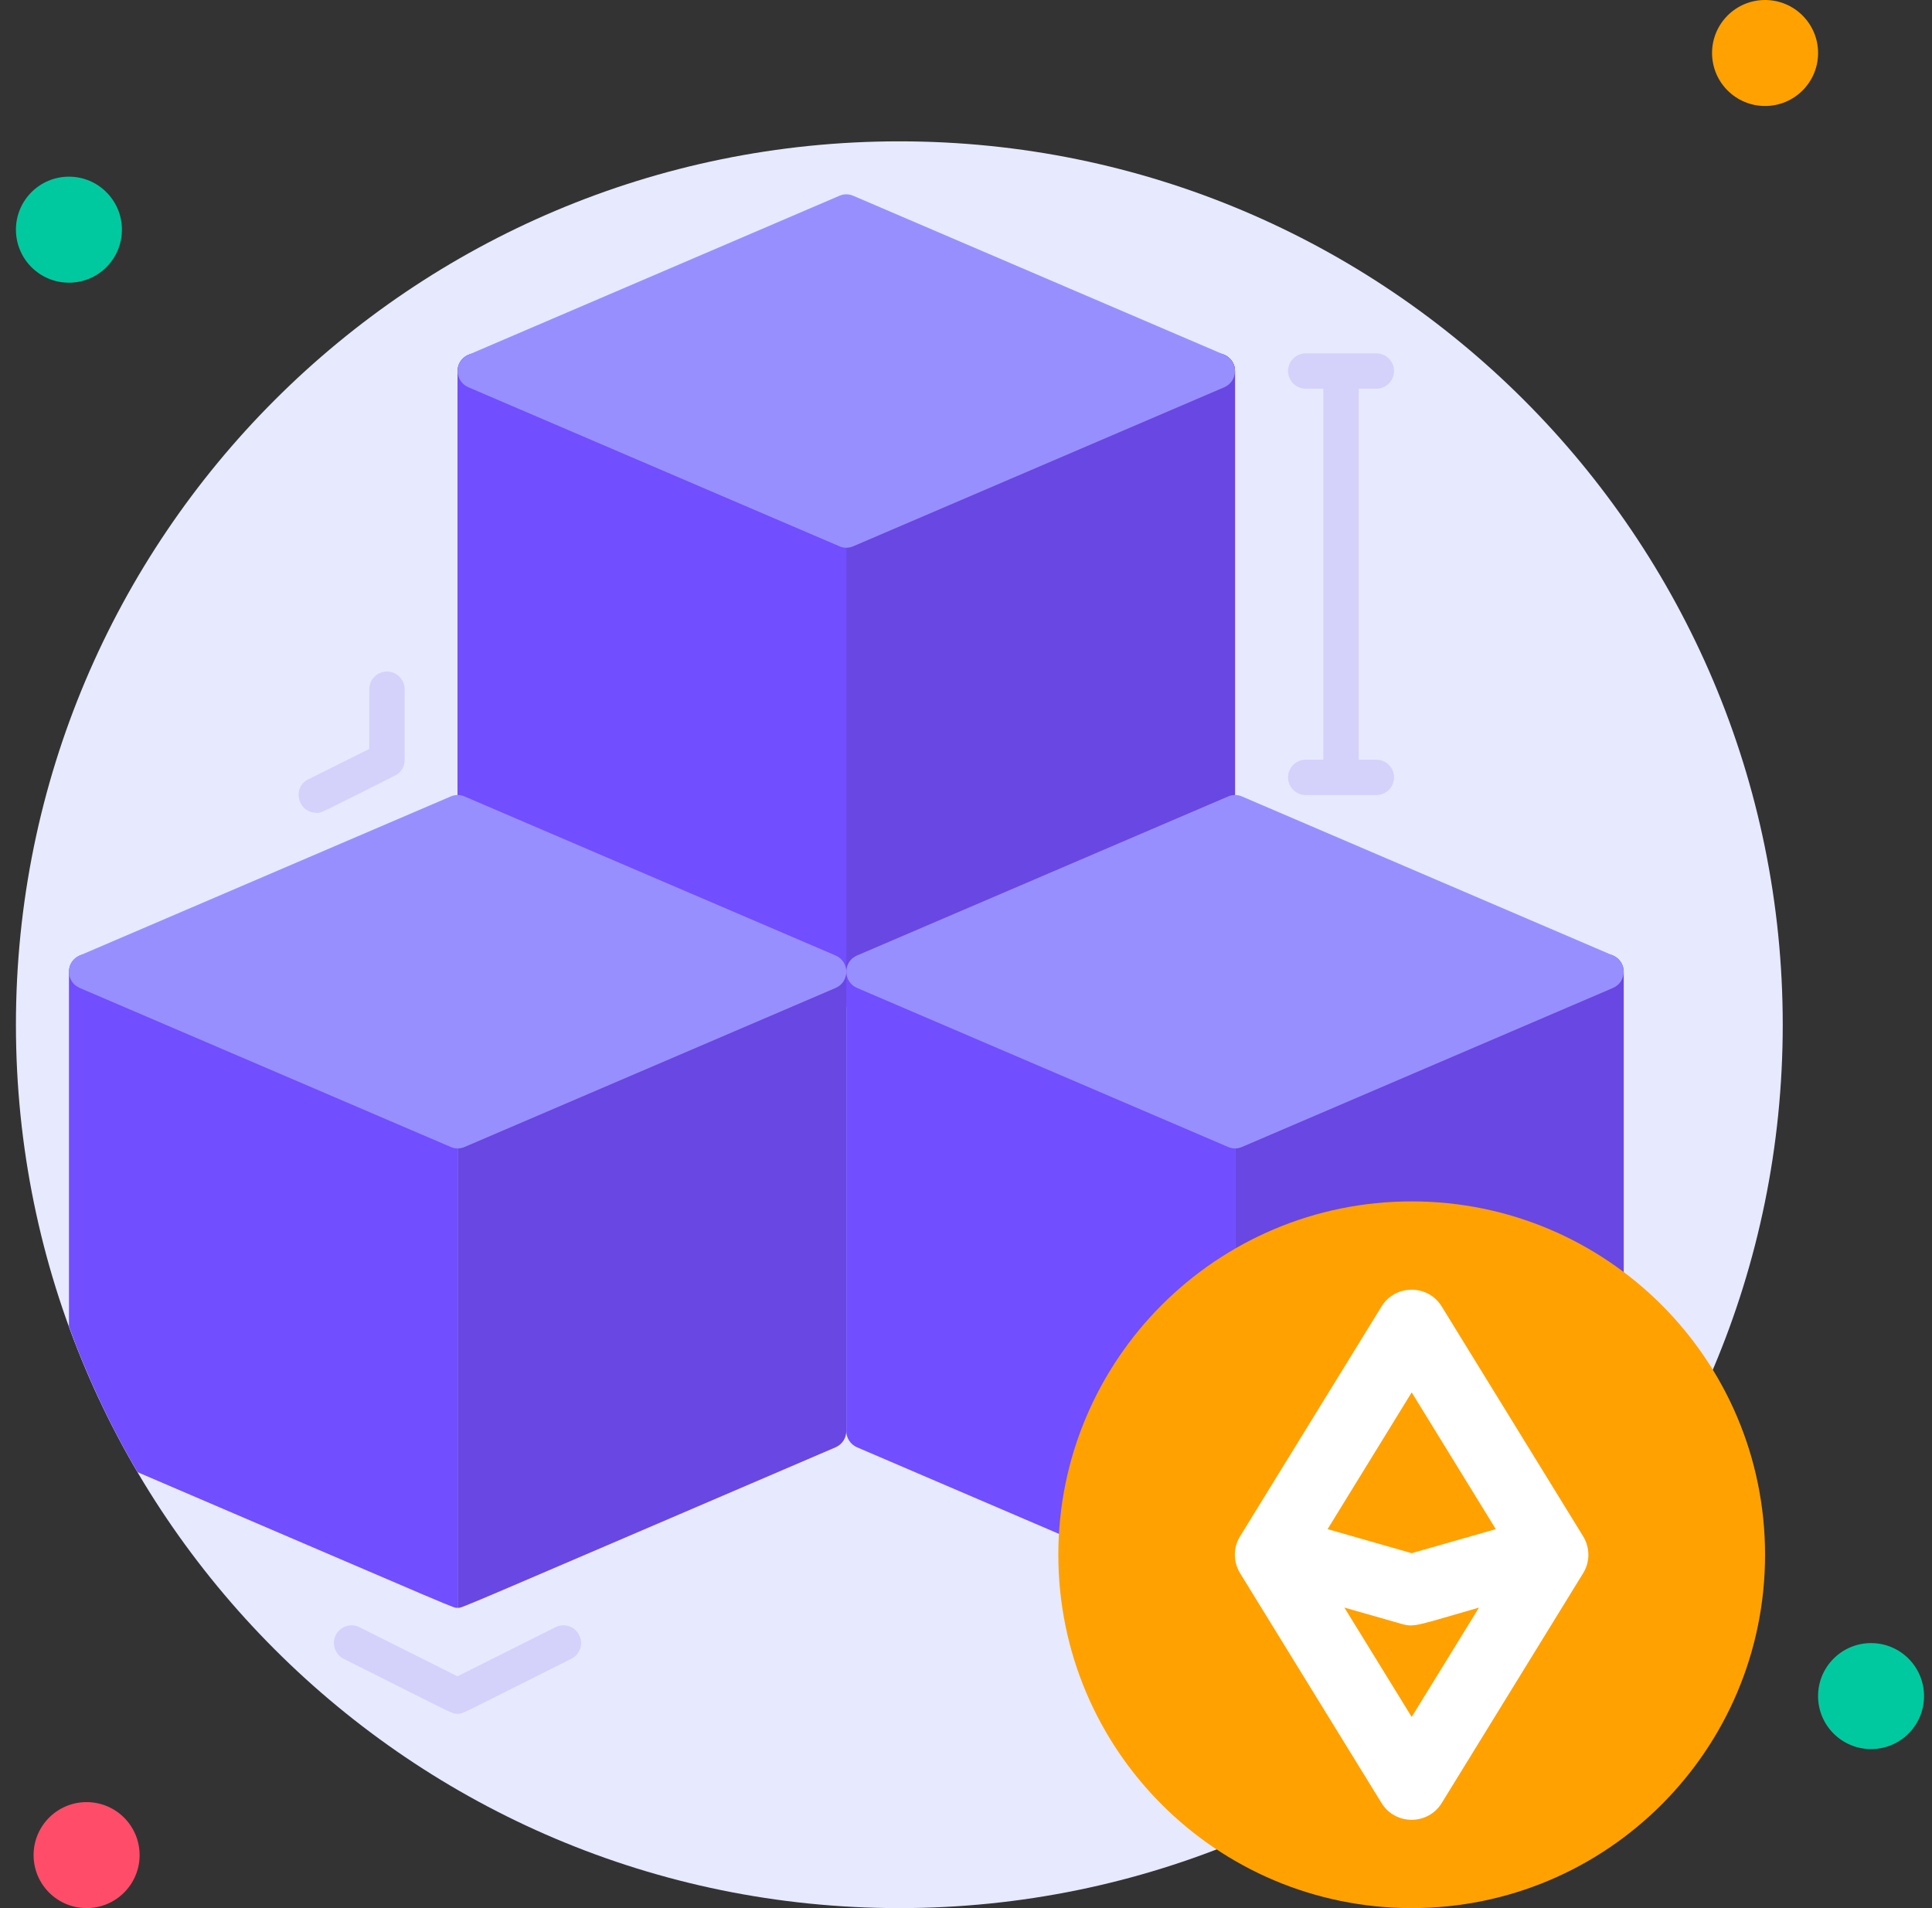 <svg width="81" height="80" viewBox="0 0 81 80" fill="none" xmlns="http://www.w3.org/2000/svg">
<rect x="0" y="0" width="81" height="80" fill="#333333" stroke="none"/>
<g id="Image" clip-path="url(#clip0_3413_15526)">
<path id="Vector" d="M37.705 80C58.16 80 74.742 63.418 74.742 42.963C74.742 22.508 58.16 5.926 37.705 5.926C17.25 5.926 0.668 22.508 0.668 42.963C0.668 63.418 17.25 80 37.705 80Z" fill="#E7E9FF"/>
<path id="Vector_2" d="M2.89 11.852C4.117 11.852 5.112 10.857 5.112 9.629C5.112 8.402 4.117 7.407 2.89 7.407C1.663 7.407 0.668 8.402 0.668 9.629C0.668 10.857 1.663 11.852 2.89 11.852Z" fill="#00C99F"/>
<path id="Vector_3" d="M74.001 4.444C75.229 4.444 76.224 3.45 76.224 2.222C76.224 0.995 75.229 0 74.001 0C72.774 0 71.779 0.995 71.779 2.222C71.779 3.45 72.774 4.444 74.001 4.444Z" fill="#FFA100"/>
<path id="Vector_4" d="M78.445 73.333C79.672 73.333 80.667 72.338 80.667 71.111C80.667 69.884 79.672 68.889 78.445 68.889C77.218 68.889 76.223 69.884 76.223 71.111C76.223 72.338 77.218 73.333 78.445 73.333Z" fill="#00C99F"/>
<path id="Vector_5" d="M3.63 80C4.858 80 5.853 79.005 5.853 77.778C5.853 76.551 4.858 75.556 3.63 75.556C2.403 75.556 1.408 76.551 1.408 77.778C1.408 79.005 2.403 80 3.63 80Z" fill="#FF4D69"/>
<path id="Vector_6" d="M51.778 15.555V34.815C51.778 35.111 51.6 35.377 51.326 35.496C34.726 42.614 35.704 42.222 35.482 42.222C35.26 42.222 36.289 42.629 19.637 35.496C19.363 35.377 19.186 35.111 19.186 34.815V15.555C19.186 15.014 19.748 14.674 20.215 14.874L35.482 21.415L50.748 14.874C51.237 14.666 51.778 15.029 51.778 15.555Z" fill="#714EFF"/>
<path id="Vector_7" d="M51.779 15.555V34.815C51.779 35.111 51.601 35.377 51.327 35.496C34.727 42.614 35.705 42.222 35.482 42.222V21.415L50.749 14.874C51.238 14.666 51.779 15.029 51.779 15.555Z" fill="#6947E2"/>
<path id="Vector_8" d="M35.482 21.415V42.222C35.26 42.222 36.289 42.63 19.637 35.496C19.363 35.378 19.186 35.111 19.186 34.815V15.556C19.186 15.015 19.748 14.674 20.215 14.874L35.482 21.415Z" fill="#714EFF"/>
<path id="Vector_9" d="M51.326 16.237L35.771 22.904C35.586 22.985 35.378 22.985 35.193 22.904L19.637 16.237C19.038 15.978 19.038 15.133 19.637 14.874L35.193 8.208C35.378 8.126 35.586 8.126 35.771 8.208L51.326 14.874C51.926 15.133 51.926 15.978 51.326 16.237Z" fill="#988FFF"/>
<path id="Vector_10" d="M35.482 40.741V60C35.482 60.296 35.304 60.563 35.03 60.681C18.43 67.8 19.408 67.407 19.186 67.407V46.6L34.452 40.059C34.941 39.852 35.482 40.215 35.482 40.741Z" fill="#6947E2"/>
<path id="Vector_11" d="M19.187 46.6V67.407C18.965 67.407 19.846 67.755 5.772 61.725C4.631 59.792 3.668 57.748 2.891 55.614V40.74C2.891 40.2 3.454 39.859 3.92 40.059L19.187 46.6Z" fill="#714EFF"/>
<path id="Vector_12" d="M35.032 41.422L19.476 48.089C19.291 48.17 19.083 48.17 18.898 48.089L3.343 41.422C2.743 41.163 2.743 40.318 3.343 40.059L18.898 33.392C19.083 33.311 19.291 33.311 19.476 33.392L35.032 40.059C35.632 40.318 35.632 41.163 35.032 41.422Z" fill="#988FFF"/>
<path id="Vector_13" d="M68.076 40.741V60C68.076 60.296 67.898 60.563 67.624 60.681C51.024 67.8 52.002 67.407 51.779 67.407V46.6L67.046 40.059C67.535 39.852 68.076 40.215 68.076 40.741Z" fill="#6947E2"/>
<path id="Vector_14" d="M51.779 46.6V67.407C51.556 67.407 52.586 67.814 35.934 60.681C35.66 60.562 35.482 60.296 35.482 60V40.74C35.482 40.2 36.045 39.859 36.512 40.059L51.779 46.6Z" fill="#714EFF"/>
<path id="Vector_15" d="M67.623 41.422L52.068 48.089C51.883 48.17 51.675 48.17 51.49 48.089L35.934 41.422C35.334 41.163 35.334 40.318 35.934 40.059L51.49 33.392C51.675 33.311 51.883 33.311 52.068 33.392L67.623 40.059C68.223 40.318 68.223 41.163 67.623 41.422Z" fill="#988FFF"/>
<path id="Vector_16" d="M59.186 80C67.368 80 74.001 73.367 74.001 65.185C74.001 57.003 67.368 50.37 59.186 50.37C51.004 50.37 44.371 57.003 44.371 65.185C44.371 73.367 51.004 80 59.186 80Z" fill="#FFA100"/>
<path id="Vector_17" d="M66.371 64.407L60.446 54.778C59.868 53.837 58.497 53.837 57.92 54.778L51.994 64.407C51.697 64.882 51.697 65.481 51.994 65.963L57.92 75.593C58.497 76.533 59.868 76.533 60.446 75.593L66.371 65.963C66.668 65.489 66.668 64.889 66.371 64.407ZM59.186 58.378L62.712 64.111L59.186 65.119L55.66 64.111L59.186 58.378ZM59.186 71.985L56.364 67.4L58.779 68.089C59.305 68.237 59.423 68.141 62.008 67.4L59.186 71.985Z" fill="white"/>
<path id="Vector_18" d="M57.706 31.852H56.965V16.296H57.706C58.113 16.296 58.446 15.963 58.446 15.555C58.446 15.148 58.113 14.815 57.706 14.815H54.743C54.335 14.815 54.002 15.148 54.002 15.555C54.002 15.963 54.335 16.296 54.743 16.296H55.483V31.852H54.743C54.335 31.852 54.002 32.185 54.002 32.592C54.002 33 54.335 33.333 54.743 33.333H57.706C58.113 33.333 58.446 33 58.446 32.592C58.446 32.185 58.113 31.852 57.706 31.852Z" fill="#D4D1FB"/>
<path id="Vector_19" d="M19.186 71.852C18.934 71.852 19.216 71.956 14.409 69.548C14.046 69.363 13.897 68.919 14.075 68.556C14.26 68.193 14.705 68.037 15.068 68.222L19.179 70.282L23.29 68.222C23.66 68.037 24.097 68.185 24.283 68.556C24.468 68.919 24.32 69.363 23.949 69.548C19.134 71.956 19.423 71.852 19.172 71.852H19.186Z" fill="#D4D1FB"/>
<path id="Vector_20" d="M13.26 34.074C12.483 34.074 12.231 33.014 12.927 32.674L15.483 31.4V28.896C15.483 28.489 15.816 28.155 16.223 28.155C16.631 28.155 16.964 28.489 16.964 28.896V31.859C16.964 32.141 16.808 32.4 16.557 32.518C13.357 34.118 13.505 34.081 13.26 34.081V34.074Z" fill="#D4D1FB"/>
</g>
<defs>
<clipPath id="clip0_3413_15526">
<rect width="80" height="80" fill="white" transform="translate(0.668)"/>
</clipPath>
</defs>
</svg>
